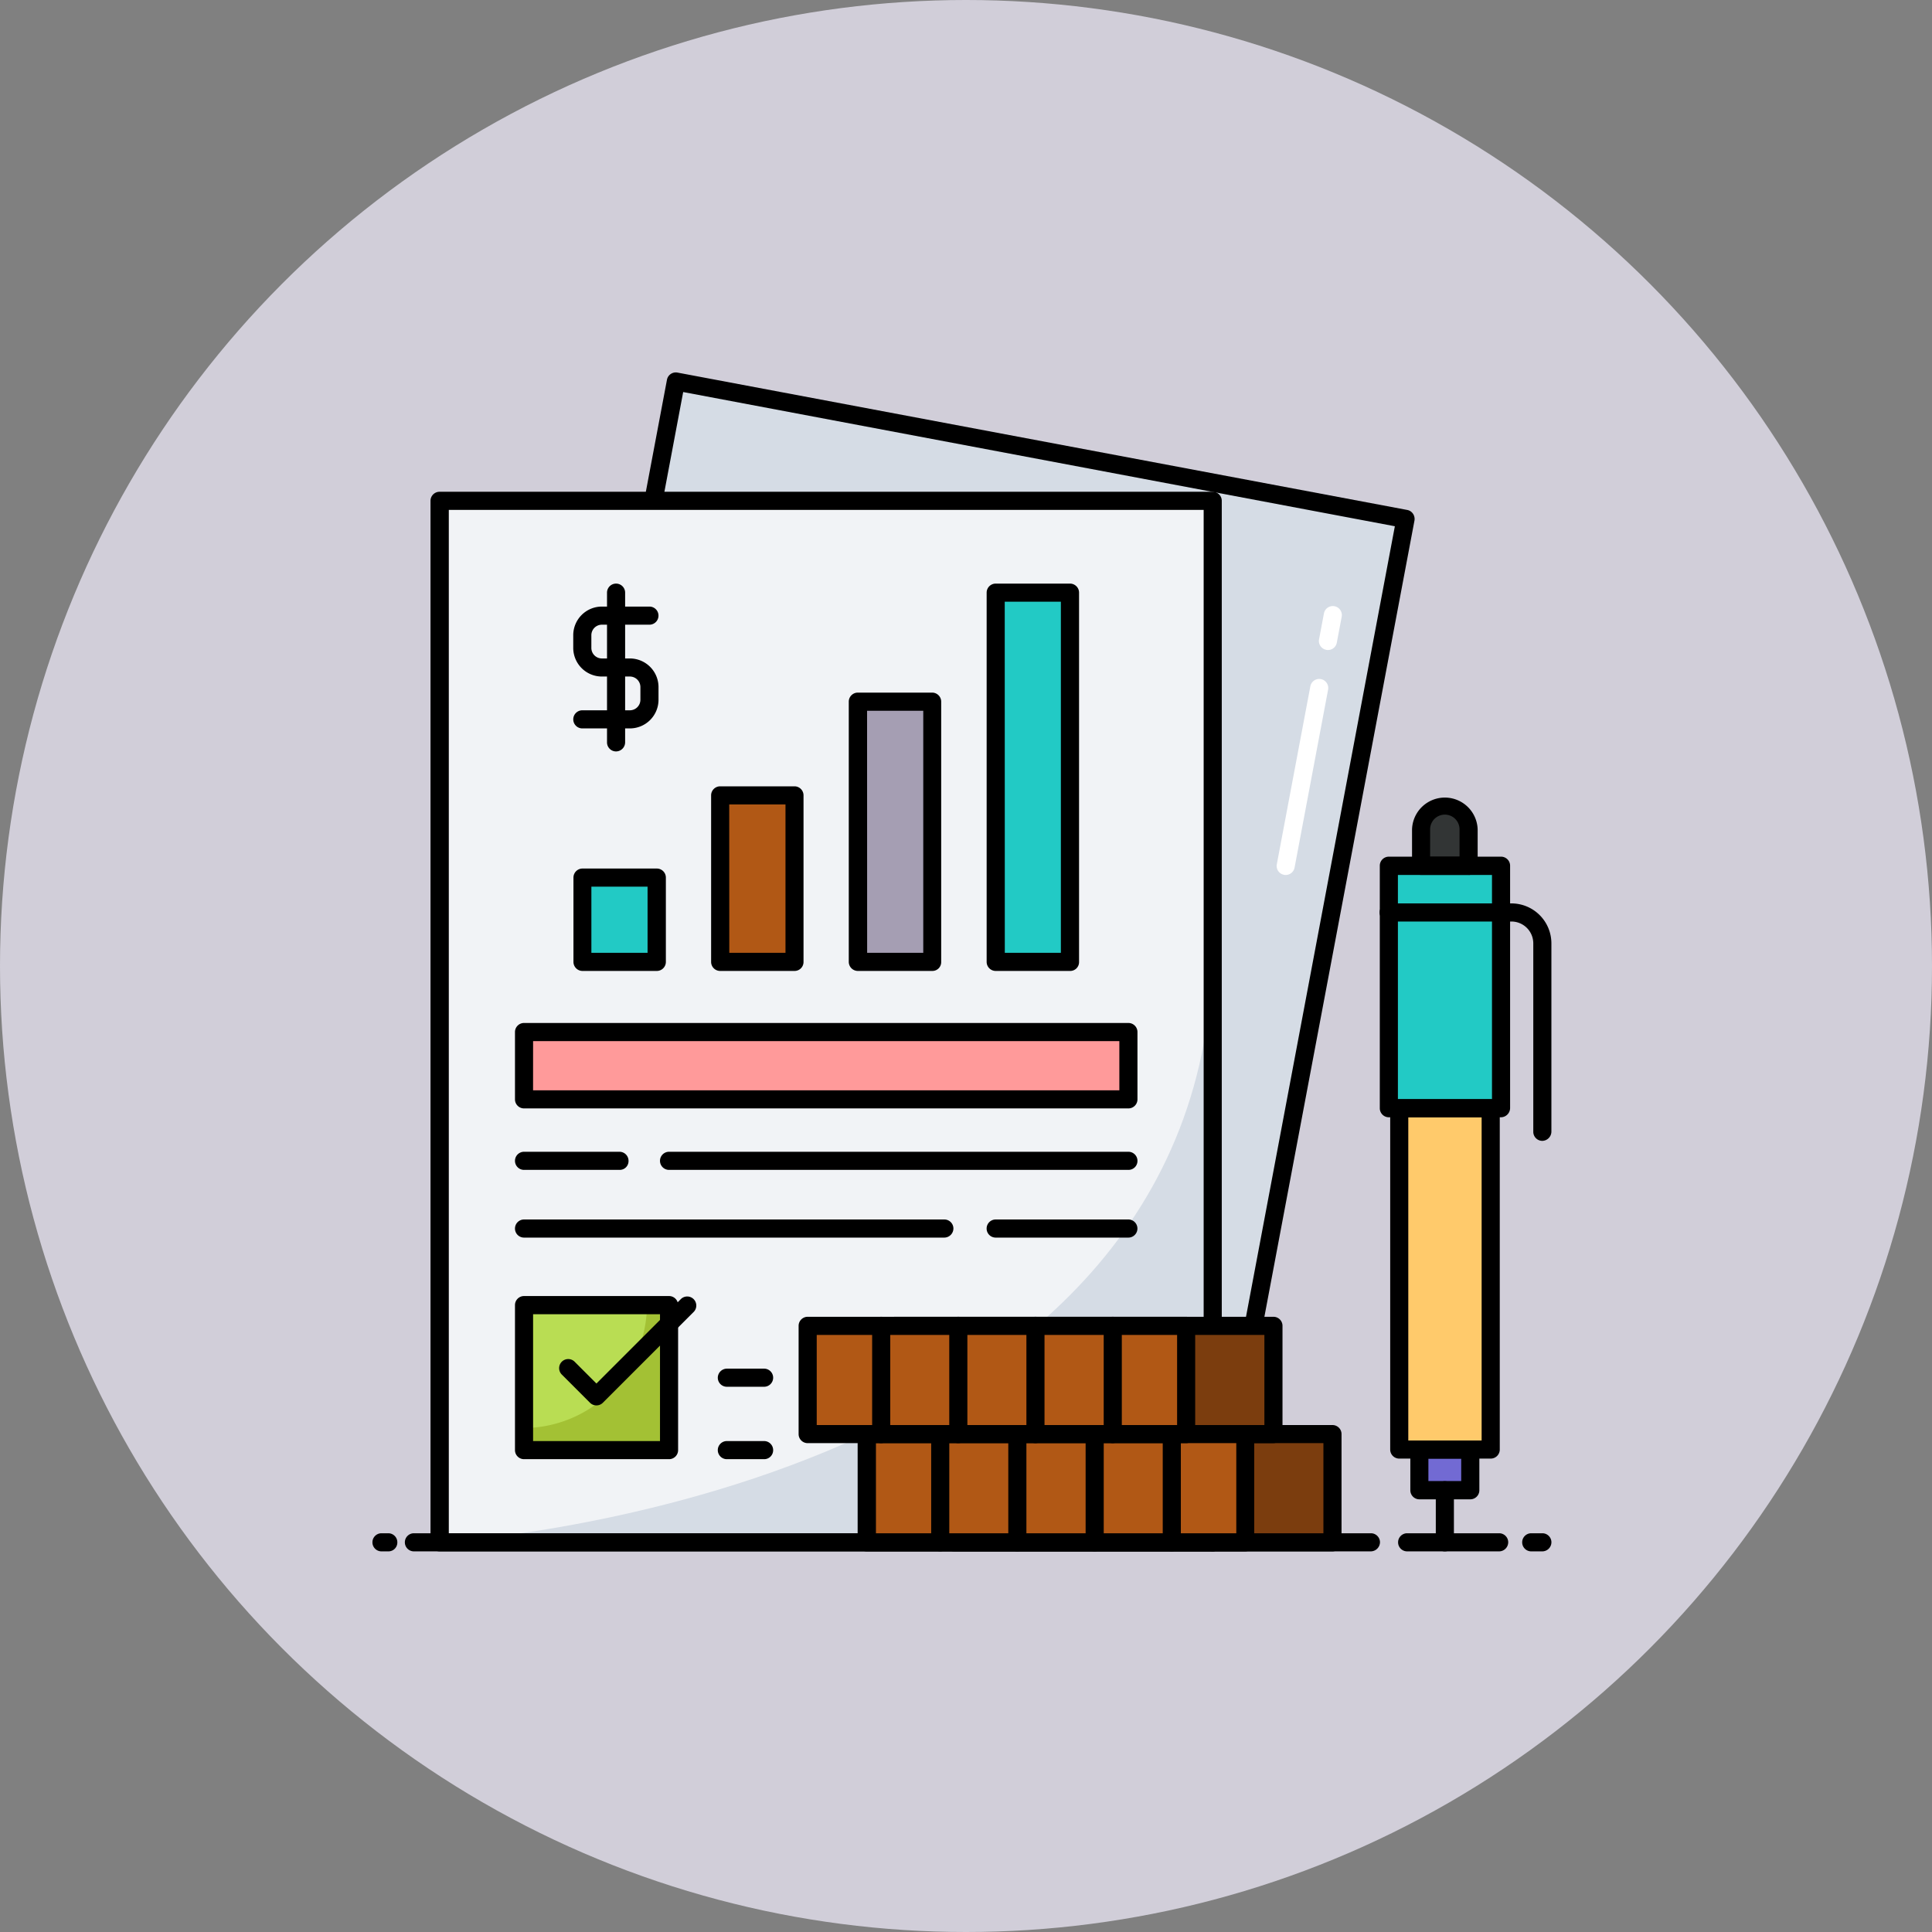<svg xmlns="http://www.w3.org/2000/svg" width="83" height="83" viewBox="0 0 83 83">
  <rect x="0" y="0" width="83" height="83" fill="#808080" stroke="none"/>
  <g id="Grupo_1149618" data-name="Grupo 1149618" transform="translate(-1231.668 -1258)">
    <circle id="Elipse_9665" data-name="Elipse 9665" cx="41.5" cy="41.5" r="41.5" transform="translate(1231.668 1258)" fill="#d1ced9"/>
    <g id="Grupo_1149608" data-name="Grupo 1149608" transform="translate(1245.928 1272.259)">
      <g id="Grupo_1149566" data-name="Grupo 1149566" transform="translate(4.235 1.741)">
        <g id="Grupo_1149527" data-name="Grupo 1149527" transform="translate(2.268 0.377)">
          <g id="Grupo_1149526" data-name="Grupo 1149526">
            <path id="Trazado_1008625" data-name="Trazado 1008625" d="M0,0H44.743V31.894H0Z" transform="translate(0 43.982) rotate(-79.342)" fill="#d5dce5"/>
          </g>
        </g>
        <g id="Grupo_1149529" data-name="Grupo 1149529" transform="translate(1.866)">
          <g id="Grupo_1149528" data-name="Grupo 1149528">
            <path id="Trazado_1008626" data-name="Trazado 1008626" d="M38.861,52.389a.224.224,0,0,1-.073-.008l-31.344-5.9a.384.384,0,0,1-.251-.162.412.412,0,0,1-.065-.292L15.416,2.056a.387.387,0,0,1,.454-.308l31.344,5.9a.384.384,0,0,1,.251.162.4.4,0,0,1,.065.292L39.242,52.073a.383.383,0,0,1-.381.316Zm-30.882-6.6,30.574,5.76,8.134-43.2L16.113,2.583Z" transform="translate(-7.124 -1.741)"/>
          </g>
        </g>
        <g id="Grupo_1149530" data-name="Grupo 1149530" transform="translate(0.397 5.516)">
          <path id="Trazado_1008627" data-name="Trazado 1008627" d="M5.31,8.55H38.525V53.293H5.31Z" transform="translate(-5.31 -8.55)" fill="#f1f3f6"/>
        </g>
        <g id="Grupo_1149531" data-name="Grupo 1149531" transform="translate(0.389 5.516)">
          <path id="Trazado_1008628" data-name="Trazado 1008628" d="M5.3,8.55H38.515V53.293H5.3Z" transform="translate(-5.3 -8.55)" fill="#f1f3f6"/>
        </g>
        <g id="Grupo_1149532" data-name="Grupo 1149532" transform="translate(0.389 24.546)">
          <path id="Trazado_1008629" data-name="Trazado 1008629" d="M38.515,32.04V57.753H5.3S38.515,55.914,38.515,32.04Z" transform="translate(-5.3 -32.04)" fill="#d5dce5"/>
        </g>
        <g id="Grupo_1149533" data-name="Grupo 1149533" transform="translate(0 5.127)">
          <path id="Trazado_1008630" data-name="Trazado 1008630" d="M38.424,53.591H5.209A.389.389,0,0,1,4.82,53.2V8.459a.389.389,0,0,1,.389-.389H38.424a.389.389,0,0,1,.389.389V53.2A.389.389,0,0,1,38.424,53.591ZM5.606,52.813H38.035V8.848H5.606Z" transform="translate(-4.82 -8.07)"/>
        </g>
        <g id="Grupo_1149544" data-name="Grupo 1149544" transform="translate(6.141 9.072)">
          <g id="Grupo_1149540" data-name="Grupo 1149540" transform="translate(0 4.683)">
            <g id="Grupo_1149534" data-name="Grupo 1149534" transform="translate(0.381 7.947)">
              <path id="Trazado_1008631" data-name="Trazado 1008631" d="M12.87,28.53h3.192v3.621H12.87Z" transform="translate(-12.87 -28.53)" fill="#22cac5"/>
            </g>
            <g id="Grupo_1149535" data-name="Grupo 1149535" transform="translate(0 7.558)">
              <path id="Trazado_1008632" data-name="Trazado 1008632" d="M15.981,32.449H12.789a.389.389,0,0,1-.389-.389V28.439a.389.389,0,0,1,.389-.389h3.192a.389.389,0,0,1,.389.389V32.06A.389.389,0,0,1,15.981,32.449Zm-2.811-.778h2.414V28.828H13.17Z" transform="translate(-12.4 -28.05)"/>
            </g>
            <g id="Grupo_1149536" data-name="Grupo 1149536" transform="translate(6.303 4.415)">
              <path id="Trazado_1008633" data-name="Trazado 1008633" d="M20.18,24.17h3.192v7.153H20.18Z" transform="translate(-20.18 -24.17)" fill="#b15815"/>
            </g>
            <g id="Grupo_1149537" data-name="Grupo 1149537" transform="translate(5.914 4.026)">
              <path id="Trazado_1008634" data-name="Trazado 1008634" d="M23.281,31.621H20.089a.389.389,0,0,1-.389-.389V24.079a.389.389,0,0,1,.389-.389h3.192a.389.389,0,0,1,.389.389v7.153A.384.384,0,0,1,23.281,31.621Zm-2.8-.778h2.414V24.468H20.478Z" transform="translate(-19.7 -23.69)"/>
            </g>
            <g id="Grupo_1149538" data-name="Grupo 1149538" transform="translate(12.225 0.389)">
              <path id="Trazado_1008635" data-name="Trazado 1008635" d="M27.49,19.2h3.192V30.38H27.49Z" transform="translate(-27.49 -19.2)" fill="#a59eb3"/>
            </g>
            <g id="Grupo_1149539" data-name="Grupo 1149539" transform="translate(11.828)">
              <path id="Trazado_1008636" data-name="Trazado 1008636" d="M30.589,30.677H27.4a.391.391,0,0,1-.4-.389V19.109a.389.389,0,0,1,.389-.389h3.192a.389.389,0,0,1,.389.389v11.18A.377.377,0,0,1,30.589,30.677Zm-2.8-.778H30.2V19.5H27.786Z" transform="translate(-27 -18.72)"/>
            </g>
          </g>
          <g id="Grupo_1149543" data-name="Grupo 1149543" transform="translate(17.75)">
            <g id="Grupo_1149541" data-name="Grupo 1149541" transform="translate(0.389 0.389)">
              <path id="Trazado_1008637" data-name="Trazado 1008637" d="M34.79,13.42h3.192V29.282H34.79Z" transform="translate(-34.79 -13.42)" fill="#22cac5"/>
            </g>
            <g id="Grupo_1149542" data-name="Grupo 1149542">
              <path id="Trazado_1008638" data-name="Trazado 1008638" d="M37.891,29.58H34.7a.389.389,0,0,1-.389-.389V13.329a.389.389,0,0,1,.389-.389h3.192a.389.389,0,0,1,.389.389V29.191A.379.379,0,0,1,37.891,29.58Zm-2.8-.778H37.5V13.718H35.088Z" transform="translate(-34.31 -12.94)"/>
            </g>
          </g>
        </g>
        <g id="Grupo_1149545" data-name="Grupo 1149545" transform="translate(4.018 28.337)">
          <path id="Trazado_1008639" data-name="Trazado 1008639" d="M9.78,36.72H35.744v2.892H9.78Z" transform="translate(-9.78 -36.72)" fill="#ff9a9a"/>
        </g>
        <g id="Grupo_1149546" data-name="Grupo 1149546" transform="translate(3.629 27.948)">
          <path id="Trazado_1008640" data-name="Trazado 1008640" d="M35.653,39.91H9.689a.389.389,0,0,1-.389-.389V36.629a.389.389,0,0,1,.389-.389H35.653a.389.389,0,0,1,.389.389v2.892A.389.389,0,0,1,35.653,39.91Zm-25.576-.778H35.264V37.018H10.078Z" transform="translate(-9.3 -36.24)"/>
        </g>
        <g id="Grupo_1149549" data-name="Grupo 1149549" transform="translate(6.133 9.072)">
          <g id="Grupo_1149547" data-name="Grupo 1149547" transform="translate(0 0.988)">
            <path id="Trazado_1008641" data-name="Trazado 1008641" d="M14.82,19.393H12.779a.389.389,0,0,1,0-.778H14.82a.453.453,0,0,0,.454-.454v-.543a.453.453,0,0,0-.454-.454h-1.2a1.231,1.231,0,0,1-1.231-1.231v-.543a1.231,1.231,0,0,1,1.231-1.231h2.042a.389.389,0,1,1,0,.778H13.621a.453.453,0,0,0-.454.454v.543a.453.453,0,0,0,.454.454h1.2a1.231,1.231,0,0,1,1.231,1.231v.543a1.231,1.231,0,0,1-1.231,1.231Z" transform="translate(-12.39 -14.16)"/>
          </g>
          <g id="Grupo_1149548" data-name="Grupo 1149548" transform="translate(1.45)">
            <path id="Trazado_1008642" data-name="Trazado 1008642" d="M14.569,20.15a.389.389,0,0,1-.389-.389V13.329a.389.389,0,0,1,.778,0v6.432A.394.394,0,0,1,14.569,20.15Z" transform="translate(-14.18 -12.94)"/>
          </g>
        </g>
        <g id="Grupo_1149561" data-name="Grupo 1149561" transform="translate(3.629 39.679)">
          <g id="Grupo_1149560" data-name="Grupo 1149560">
            <g id="Grupo_1149550" data-name="Grupo 1149550" transform="translate(0.389 0.389)">
              <path id="Trazado_1008643" data-name="Trazado 1008643" d="M9.78,51.2h6.23v6.23H9.78Z" transform="translate(-9.78 -51.2)" fill="#b9dd53"/>
            </g>
            <g id="Grupo_1149551" data-name="Grupo 1149551" transform="translate(0.389 0.389)">
              <path id="Trazado_1008644" data-name="Trazado 1008644" d="M9.78,51.2h6.23v6.23H9.78Z" transform="translate(-9.78 -51.2)" fill="#b9dd53"/>
            </g>
            <g id="Grupo_1149552" data-name="Grupo 1149552" transform="translate(0.389 0.389)">
              <path id="Trazado_1008645" data-name="Trazado 1008645" d="M16.01,51.2v6.23H9.78v-.948A5.325,5.325,0,0,0,15.062,51.2Z" transform="translate(-9.78 -51.2)" fill="#a3c134"/>
            </g>
            <g id="Grupo_1149553" data-name="Grupo 1149553">
              <path id="Trazado_1008646" data-name="Trazado 1008646" d="M15.919,57.728H9.689a.389.389,0,0,1-.389-.389v-6.23a.389.389,0,0,1,.389-.389h6.23a.389.389,0,0,1,.389.389v6.23A.389.389,0,0,1,15.919,57.728Zm-5.841-.778H15.53V51.5H10.078Z" transform="translate(-9.3 -50.72)"/>
            </g>
            <g id="Grupo_1149554" data-name="Grupo 1149554" transform="translate(1.91 0.006)">
              <path id="Trazado_1008647" data-name="Trazado 1008647" d="M13.247,55.42a.386.386,0,0,1-.275-.113l-1.2-1.2a.39.39,0,1,1,.551-.551l.924.924,3.637-3.637a.39.39,0,0,1,.551.551l-3.913,3.913a.386.386,0,0,1-.275.113Z" transform="translate(-11.658 -50.728)"/>
            </g>
            <g id="Grupo_1149555" data-name="Grupo 1149555" transform="translate(25.122 3.119)">
              <path id="Trazado_1008648" data-name="Trazado 1008648" d="M41.541,55.348H40.7a.389.389,0,0,1-.389-.389.394.394,0,0,1,.389-.389h.843a.389.389,0,1,1,0,.778Z" transform="translate(-40.31 -54.57)"/>
            </g>
            <g id="Grupo_1149556" data-name="Grupo 1149556" transform="translate(13.772 3.119)">
              <path id="Trazado_1008649" data-name="Trazado 1008649" d="M36.062,55.348H26.689a.389.389,0,0,1-.389-.389.394.394,0,0,1,.389-.389h9.373a.389.389,0,0,1,.389.389A.394.394,0,0,1,36.062,55.348Z" transform="translate(-26.3 -54.57)"/>
            </g>
            <g id="Grupo_1149557" data-name="Grupo 1149557" transform="translate(8.709 3.119)">
              <path id="Trazado_1008650" data-name="Trazado 1008650" d="M22.043,55.348h-1.6a.389.389,0,0,1-.389-.389.394.394,0,0,1,.389-.389h1.6a.389.389,0,0,1,0,.778Z" transform="translate(-20.05 -54.57)"/>
            </g>
            <g id="Grupo_1149558" data-name="Grupo 1149558" transform="translate(22.359 6.23)">
              <path id="Trazado_1008651" data-name="Trazado 1008651" d="M40.894,59.188H37.289a.389.389,0,0,1,0-.778h3.605a.389.389,0,0,1,.389.389A.384.384,0,0,1,40.894,59.188Z" transform="translate(-36.9 -58.41)"/>
            </g>
            <g id="Grupo_1149559" data-name="Grupo 1149559" transform="translate(8.709 6.23)">
              <path id="Trazado_1008652" data-name="Trazado 1008652" d="M22.043,59.188h-1.6a.389.389,0,0,1,0-.778h1.6a.389.389,0,0,1,.389.389A.384.384,0,0,1,22.043,59.188Z" transform="translate(-20.05 -58.41)"/>
            </g>
          </g>
        </g>
        <g id="Grupo_1149562" data-name="Grupo 1149562" transform="translate(9.859 33.481)">
          <path id="Trazado_1008653" data-name="Trazado 1008653" d="M37.113,43.848H17.379a.389.389,0,0,1,0-.778H37.113a.389.389,0,0,1,.389.389A.384.384,0,0,1,37.113,43.848Z" transform="translate(-16.99 -43.07)"/>
        </g>
        <g id="Grupo_1149563" data-name="Grupo 1149563" transform="translate(3.629 33.481)">
          <path id="Trazado_1008654" data-name="Trazado 1008654" d="M13.8,43.848H9.689a.389.389,0,0,1,0-.778h4.1a.389.389,0,0,1,.389.389.377.377,0,0,1-.381.389Z" transform="translate(-9.3 -43.07)"/>
        </g>
        <g id="Grupo_1149564" data-name="Grupo 1149564" transform="translate(23.89 36.39)">
          <path id="Trazado_1008655" data-name="Trazado 1008655" d="M40.4,47.438H34.7a.389.389,0,0,1,0-.778h5.7a.389.389,0,0,1,0,.778Z" transform="translate(-34.31 -46.66)"/>
        </g>
        <g id="Grupo_1149565" data-name="Grupo 1149565" transform="translate(3.629 36.39)">
          <path id="Trazado_1008656" data-name="Trazado 1008656" d="M27.746,47.438H9.689a.389.389,0,0,1,0-.778H27.746a.389.389,0,0,1,.389.389A.394.394,0,0,1,27.746,47.438Z" transform="translate(-9.3 -46.66)"/>
        </g>
      </g>
      <g id="Grupo_1149567" data-name="Grupo 1149567" transform="translate(51.133 51.611)">
        <path id="Trazado_1008657" data-name="Trazado 1008657" d="M63.577,64.078H63.1a.389.389,0,1,1,0-.778h.478a.389.389,0,0,1,.389.389A.394.394,0,0,1,63.577,64.078Z" transform="translate(-62.71 -63.3)"/>
      </g>
      <g id="Grupo_1149568" data-name="Grupo 1149568" transform="translate(45.803 51.611)">
        <path id="Trazado_1008658" data-name="Trazado 1008658" d="M60.472,64.078H56.519a.389.389,0,1,1,0-.778h3.953a.389.389,0,0,1,.389.389A.394.394,0,0,1,60.472,64.078Z" transform="translate(-56.13 -63.3)"/>
      </g>
      <g id="Grupo_1149569" data-name="Grupo 1149569" transform="translate(3.133 51.611)">
        <path id="Trazado_1008659" data-name="Trazado 1008659" d="M44.954,64.078H3.849a.389.389,0,1,1,0-.778H44.963a.389.389,0,0,1,.389.389.4.4,0,0,1-.4.389Z" transform="translate(-3.46 -63.3)"/>
      </g>
      <g id="Grupo_1149570" data-name="Grupo 1149570" transform="translate(1.74 51.611)">
        <path id="Trazado_1008660" data-name="Trazado 1008660" d="M2.429,64.078h-.3a.389.389,0,1,1,0-.778h.292a.389.389,0,0,1,.389.389A.382.382,0,0,1,2.429,64.078Z" transform="translate(-1.74 -63.3)"/>
      </g>
      <g id="Grupo_1149581" data-name="Grupo 1149581" transform="translate(45.009 19.968)">
        <g id="Grupo_1149571" data-name="Grupo 1149571" transform="translate(0.843 13.383)">
          <path id="Trazado_1008661" data-name="Trazado 1008661" d="M56.19,40.76h3.929V55.423H56.19Z" transform="translate(-56.19 -40.76)" fill="#ffca6b"/>
        </g>
        <g id="Grupo_1149572" data-name="Grupo 1149572" transform="translate(0.397 2.965)">
          <path id="Trazado_1008662" data-name="Trazado 1008662" d="M55.64,27.9h4.82V38.31H55.64Z" transform="translate(-55.64 -27.9)" fill="#22cac5"/>
        </g>
        <g id="Grupo_1149573" data-name="Grupo 1149573" transform="translate(1.782 0.381)">
          <path id="Trazado_1008663" data-name="Trazado 1008663" d="M59.392,25.731v1.564H57.35V25.731a1.021,1.021,0,1,1,2.042,0Z" transform="translate(-57.35 -24.71)" fill="#323535"/>
        </g>
        <g id="Grupo_1149574" data-name="Grupo 1149574" transform="translate(1.709 28.046)">
          <path id="Trazado_1008664" data-name="Trazado 1008664" d="M57.26,58.86h2.187V60.6H57.26Z" transform="translate(-57.26 -58.86)" fill="#726ad3"/>
        </g>
        <g id="Grupo_1149575" data-name="Grupo 1149575" transform="translate(0.454 12.994)">
          <path id="Trazado_1008665" data-name="Trazado 1008665" d="M60.028,55.721H56.1a.389.389,0,0,1-.389-.389V40.669a.389.389,0,0,1,.389-.389h3.929a.389.389,0,0,1,.389.389V55.332A.389.389,0,0,1,60.028,55.721Zm-3.54-.778h3.151V41.058H56.488Z" transform="translate(-55.71 -40.28)"/>
        </g>
        <g id="Grupo_1149576" data-name="Grupo 1149576" transform="translate(0.008 2.576)">
          <path id="Trazado_1008666" data-name="Trazado 1008666" d="M60.369,38.616h-4.82a.389.389,0,0,1-.389-.389V27.809a.389.389,0,0,1,.389-.389h4.82a.389.389,0,0,1,.389.389v10.41A.4.4,0,0,1,60.369,38.616Zm-4.431-.778H59.98V28.206H55.938Z" transform="translate(-55.16 -27.42)"/>
        </g>
        <g id="Grupo_1149577" data-name="Grupo 1149577" transform="translate(1.393)">
          <path id="Trazado_1008667" data-name="Trazado 1008667" d="M59.3,27.6H57.259a.389.389,0,0,1-.389-.389V25.65a1.41,1.41,0,0,1,2.819,0v1.564a.389.389,0,0,1-.389.389Zm-1.645-.786h1.256V25.642a.632.632,0,1,0-1.264,0v1.175Z" transform="translate(-56.87 -24.24)"/>
        </g>
        <g id="Grupo_1149578" data-name="Grupo 1149578" transform="translate(0 4.585)">
          <path id="Trazado_1008668" data-name="Trazado 1008668" d="M62.141,40.1a.389.389,0,0,1-.389-.389V31.617a.94.94,0,0,0-.94-.94H55.539a.389.389,0,1,1,0-.778h5.274a1.718,1.718,0,0,1,1.717,1.717V39.7a.4.4,0,0,1-.389.4Z" transform="translate(-55.15 -29.9)"/>
        </g>
        <g id="Grupo_1149579" data-name="Grupo 1149579" transform="translate(1.32 27.666)">
          <path id="Trazado_1008669" data-name="Trazado 1008669" d="M59.356,60.909H57.169a.389.389,0,0,1-.389-.389V58.779a.389.389,0,0,1,.389-.389h2.187a.389.389,0,0,1,.389.389v1.742A.389.389,0,0,1,59.356,60.909Zm-1.8-.786h1.41V59.16h-1.41Z" transform="translate(-56.78 -58.39)"/>
        </g>
        <g id="Grupo_1149580" data-name="Grupo 1149580" transform="translate(2.414 29.407)">
          <path id="Trazado_1008670" data-name="Trazado 1008670" d="M58.519,63.554a.389.389,0,0,1-.389-.389V60.929a.389.389,0,0,1,.778,0v2.236A.389.389,0,0,1,58.519,63.554Z" transform="translate(-58.13 -60.54)"/>
        </g>
      </g>
      <g id="Grupo_1149582" data-name="Grupo 1149582" transform="translate(40.586 14.898)">
        <path id="Trazado_1008671" data-name="Trazado 1008671" d="M51.612,18.45,50.17,26.106" transform="translate(-49.782 -18.07)"/>
        <path id="Trazado_1008672" data-name="Trazado 1008672" d="M50.079,26.414a.224.224,0,0,1-.073-.008.387.387,0,0,1-.308-.454L51.14,18.3a.388.388,0,0,1,.762.146L50.46,26.1A.391.391,0,0,1,50.079,26.414Z" transform="translate(-49.691 -17.981)" fill="#fff"/>
      </g>
      <g id="Grupo_1149583" data-name="Grupo 1149583" transform="translate(42.401 11.771)">
        <path id="Trazado_1008673" data-name="Trazado 1008673" d="M52.621,14.61l-.211,1.11" transform="translate(-52.022 -14.214)"/>
        <path id="Trazado_1008674" data-name="Trazado 1008674" d="M52.319,16.016a.224.224,0,0,1-.073-.008.387.387,0,0,1-.308-.454l.211-1.118a.388.388,0,0,1,.762.146L52.7,15.7a.383.383,0,0,1-.381.316Z" transform="translate(-51.931 -14.121)" fill="#fff"/>
      </g>
      <g id="Grupo_1149607" data-name="Grupo 1149607" transform="translate(20.049 42.311)">
        <g id="Grupo_1149596" data-name="Grupo 1149596">
          <g id="Grupo_1149586" data-name="Grupo 1149586" transform="translate(6.287 4.65)">
            <g id="Grupo_1149584" data-name="Grupo 1149584" transform="translate(0.389 0.389)">
              <path id="Trazado_1008675" data-name="Trazado 1008675" d="M32.58,58.04H48.839v4.65H32.58Z" transform="translate(-32.58 -58.04)" fill="#7b3d0e"/>
            </g>
            <g id="Grupo_1149585" data-name="Grupo 1149585">
              <path id="Trazado_1008676" data-name="Trazado 1008676" d="M48.748,62.988H32.489A.389.389,0,0,1,32.1,62.6v-4.65a.389.389,0,0,1,.389-.389H48.748a.389.389,0,0,1,.389.389V62.6A.394.394,0,0,1,48.748,62.988Zm-15.87-.778H48.359V58.338H32.878Z" transform="translate(-32.1 -57.56)"/>
            </g>
          </g>
          <g id="Grupo_1149589" data-name="Grupo 1149589" transform="translate(3.751)">
            <g id="Grupo_1149587" data-name="Grupo 1149587" transform="translate(0.389 0.381)">
              <path id="Trazado_1008677" data-name="Trazado 1008677" d="M29.45,52.29H45.709v4.65H29.45Z" transform="translate(-29.45 -52.29)" fill="#7b3d0e"/>
            </g>
            <g id="Grupo_1149588" data-name="Grupo 1149588">
              <path id="Trazado_1008678" data-name="Trazado 1008678" d="M45.61,57.248H29.359a.389.389,0,0,1-.389-.389v-4.65a.389.389,0,0,1,.389-.389H45.618a.389.389,0,0,1,.389.389v4.65a.4.4,0,0,1-.4.389ZM29.748,56.47H45.229V52.6H29.748Z" transform="translate(-28.97 -51.82)"/>
            </g>
          </g>
          <g id="Grupo_1149592" data-name="Grupo 1149592" transform="translate(2.536 4.65)">
            <g id="Grupo_1149590" data-name="Grupo 1149590" transform="translate(0.389 0.389)">
              <path id="Trazado_1008679" data-name="Trazado 1008679" d="M27.95,58.04H44.209v4.65H27.95Z" transform="translate(-27.95 -58.04)" fill="#b15815"/>
            </g>
            <g id="Grupo_1149591" data-name="Grupo 1149591">
              <path id="Trazado_1008680" data-name="Trazado 1008680" d="M44.118,62.988H27.859a.389.389,0,0,1-.389-.389v-4.65a.389.389,0,0,1,.389-.389H44.118a.389.389,0,0,1,.389.389V62.6A.389.389,0,0,1,44.118,62.988ZM28.256,62.21H43.737V58.338H28.256Z" transform="translate(-27.47 -57.56)"/>
            </g>
          </g>
          <g id="Grupo_1149595" data-name="Grupo 1149595">
            <g id="Grupo_1149593" data-name="Grupo 1149593" transform="translate(0.389 0.381)">
              <path id="Trazado_1008681" data-name="Trazado 1008681" d="M24.82,52.29H41.079v4.65H24.82Z" transform="translate(-24.82 -52.29)" fill="#b15815"/>
            </g>
            <g id="Grupo_1149594" data-name="Grupo 1149594">
              <path id="Trazado_1008682" data-name="Trazado 1008682" d="M40.988,57.248H24.729a.389.389,0,0,1-.389-.389v-4.65a.389.389,0,0,1,.389-.389H40.988a.389.389,0,0,1,.389.389v4.65A.389.389,0,0,1,40.988,57.248Zm-15.87-.778H40.6V52.6H25.118Z" transform="translate(-24.34 -51.82)"/>
            </g>
          </g>
        </g>
        <g id="Grupo_1149601" data-name="Grupo 1149601" transform="translate(5.695 4.65)">
          <g id="Grupo_1149597" data-name="Grupo 1149597">
            <path id="Trazado_1008683" data-name="Trazado 1008683" d="M31.759,62.988a.389.389,0,0,1-.389-.389v-4.65a.389.389,0,0,1,.778,0V62.6A.394.394,0,0,1,31.759,62.988Z" transform="translate(-31.37 -57.56)"/>
          </g>
          <g id="Grupo_1149598" data-name="Grupo 1149598" transform="translate(3.313)">
            <path id="Trazado_1008684" data-name="Trazado 1008684" d="M35.849,62.988a.389.389,0,0,1-.389-.389v-4.65a.389.389,0,0,1,.778,0V62.6A.389.389,0,0,1,35.849,62.988Z" transform="translate(-35.46 -57.56)"/>
          </g>
          <g id="Grupo_1149599" data-name="Grupo 1149599" transform="translate(6.635)">
            <path id="Trazado_1008685" data-name="Trazado 1008685" d="M39.949,62.988a.389.389,0,0,1-.389-.389v-4.65a.389.389,0,0,1,.778,0V62.6A.394.394,0,0,1,39.949,62.988Z" transform="translate(-39.56 -57.56)"/>
          </g>
          <g id="Grupo_1149600" data-name="Grupo 1149600" transform="translate(9.948)">
            <path id="Trazado_1008686" data-name="Trazado 1008686" d="M44.039,62.988a.389.389,0,0,1-.389-.389v-4.65a.389.389,0,0,1,.389-.389.394.394,0,0,1,.389.389V62.6A.394.394,0,0,1,44.039,62.988Z" transform="translate(-43.65 -57.56)"/>
          </g>
        </g>
        <g id="Grupo_1149606" data-name="Grupo 1149606" transform="translate(3.159)">
          <g id="Grupo_1149602" data-name="Grupo 1149602">
            <path id="Trazado_1008687" data-name="Trazado 1008687" d="M28.629,57.248a.389.389,0,0,1-.389-.389v-4.65a.389.389,0,1,1,.778,0v4.65A.394.394,0,0,1,28.629,57.248Z" transform="translate(-28.24 -51.82)"/>
          </g>
          <g id="Grupo_1149603" data-name="Grupo 1149603" transform="translate(3.313)">
            <path id="Trazado_1008688" data-name="Trazado 1008688" d="M32.719,57.248a.389.389,0,0,1-.389-.389v-4.65a.389.389,0,1,1,.778,0v4.65A.394.394,0,0,1,32.719,57.248Z" transform="translate(-32.33 -51.82)"/>
          </g>
          <g id="Grupo_1149604" data-name="Grupo 1149604" transform="translate(6.627)">
            <path id="Trazado_1008689" data-name="Trazado 1008689" d="M36.809,57.248a.389.389,0,0,1-.389-.389v-4.65a.389.389,0,0,1,.778,0v4.65A.389.389,0,0,1,36.809,57.248Z" transform="translate(-36.42 -51.82)"/>
          </g>
          <g id="Grupo_1149605" data-name="Grupo 1149605" transform="translate(9.948)">
            <path id="Trazado_1008690" data-name="Trazado 1008690" d="M40.909,57.248a.389.389,0,0,1-.389-.389v-4.65a.389.389,0,1,1,.778,0v4.65A.394.394,0,0,1,40.909,57.248Z" transform="translate(-40.52 -51.82)"/>
          </g>
        </g>
      </g>
    </g>
  </g>
</svg>
